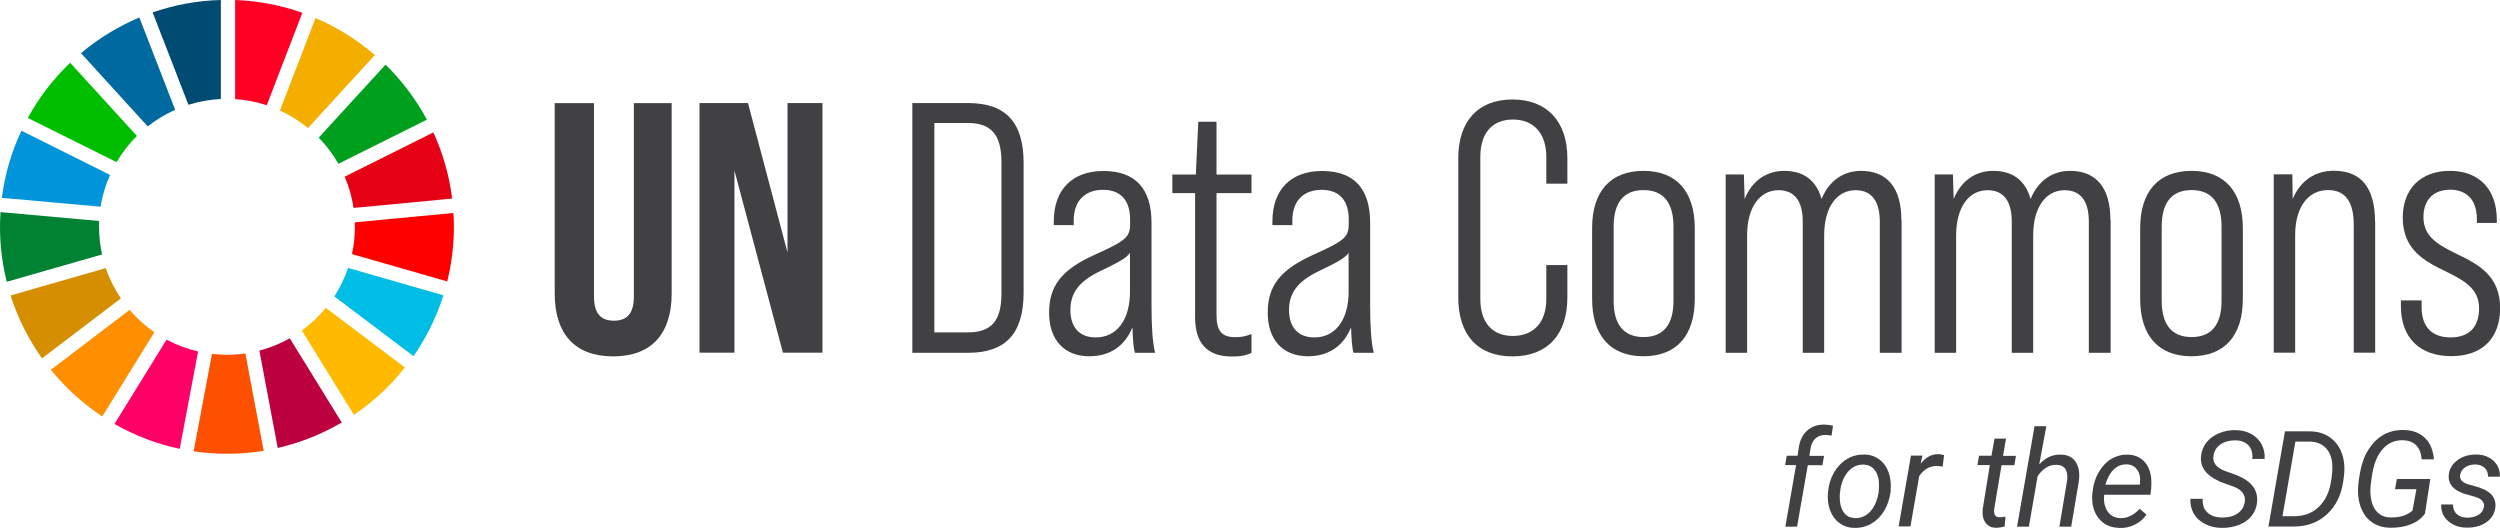 <svg width="552" height="117" viewBox="0 0 552 117" fill="none" xmlns="http://www.w3.org/2000/svg">
<g clip-path="url(#clip0_571_44)">
<path d="M25.741 35.798C26.991 33.678 28.486 31.748 30.226 30.008L15.493 13.863C11.797 17.396 8.617 21.5 6.143 26.04L25.741 35.798Z" fill="#00BD00"/>
<path d="M61.838 24.409C64.067 25.442 66.132 26.747 68.008 28.269L82.767 12.15C78.88 8.807 74.477 6.034 69.666 3.996L61.81 24.409H61.838Z" fill="#F3AE00"/>
<path d="M95.679 29.247L76.108 39.005C77.032 41.18 77.712 43.49 78.065 45.909L99.837 43.844C99.185 38.679 97.772 33.786 95.679 29.22" fill="#E60015"/>
<path d="M74.695 36.178L94.265 26.42C91.846 21.908 88.747 17.831 85.132 14.27L70.373 30.389C72.058 32.128 73.526 34.058 74.722 36.178" fill="#00A01F"/>
<path d="M21.854 50.095C21.854 49.66 21.854 49.225 21.881 48.791L0.109 46.834C0.054 47.921 0 49.008 0 50.095C0 54.281 0.516 58.331 1.495 62.218L22.533 56.184C22.099 54.227 21.881 52.188 21.881 50.095" fill="#008232"/>
<path d="M71.949 67.981C70.4 69.856 68.606 71.541 66.649 72.982L78.147 91.601C82.414 88.72 86.219 85.186 89.4 81.136L71.949 67.981Z" fill="#FFBA00"/>
<path d="M78.364 50.095C78.364 52.161 78.147 54.172 77.712 56.102L98.75 62.137C99.701 58.277 100.218 54.227 100.218 50.095C100.218 49.062 100.191 48.029 100.109 47.024L78.337 49.09C78.337 49.443 78.337 49.769 78.337 50.095" fill="#FF0000"/>
<path d="M28.622 68.416L11.226 81.653C14.46 85.649 18.293 89.101 22.588 91.955L34.086 73.363C32.047 71.949 30.226 70.291 28.622 68.443" fill="#FF8E00"/>
<path d="M22.207 45.638C22.588 43.191 23.322 40.827 24.3 38.625L4.73 28.867C2.555 33.46 1.087 38.462 0.408 43.681L22.207 45.638Z" fill="#0094DA"/>
<path d="M75.456 93.287L63.985 74.695C61.892 75.863 59.663 76.787 57.271 77.413L61.321 98.913C66.35 97.744 71.106 95.842 75.456 93.287Z" fill="#BD0040"/>
<path d="M76.869 59.147C76.108 61.376 75.075 63.496 73.825 65.453L91.302 78.636C94.129 74.559 96.385 70.046 97.907 65.208L76.896 59.174L76.869 59.147Z" fill="#00BDE5"/>
<path d="M54.172 78.038C52.841 78.228 51.482 78.337 50.095 78.337C48.981 78.337 47.894 78.255 46.806 78.147L42.756 99.647C45.148 100 47.595 100.191 50.095 100.191C52.868 100.191 55.586 99.973 58.223 99.538L54.172 78.038Z" fill="#FF5000"/>
<path d="M51.916 21.881C54.336 22.044 56.7 22.506 58.902 23.24L66.757 2.827C62.082 1.169 57.108 0.19 51.916 0V21.881Z" fill="#FF0024"/>
<path d="M43.708 77.603C41.261 77.032 38.924 76.135 36.776 74.993L25.279 93.613C29.709 96.141 34.548 98.016 39.685 99.103L43.735 77.603H43.708Z" fill="#FF0066"/>
<path d="M41.615 23.131C43.871 22.425 46.263 21.99 48.764 21.854V0C43.517 0.136 38.462 1.087 33.705 2.745L41.615 23.159V23.131Z" fill="#004B71"/>
<path d="M26.692 65.888C25.306 63.849 24.164 61.593 23.349 59.201L2.338 65.235C3.941 70.237 6.279 74.912 9.269 79.125L26.692 65.888Z" fill="#D58E00"/>
<path d="M32.618 27.915C34.466 26.448 36.505 25.224 38.679 24.246L30.769 3.86C26.067 5.844 21.718 8.508 17.885 11.742L32.618 27.915Z" fill="#006AA0"/>
<path d="M394.212 116.255L396.577 102.691H394.158L394.511 100.626H396.903L397.175 98.777C397.419 97.201 398.017 95.978 398.996 95.108C400.002 94.184 401.306 93.722 402.856 93.749C403.345 93.749 403.97 93.83 404.731 93.993L404.405 96.195C403.943 96.086 403.481 96.032 402.992 96.032C402.095 96.032 401.361 96.304 400.79 96.874C400.219 97.445 399.866 98.179 399.757 99.103L399.512 100.653H402.747L402.394 102.719H399.159L396.794 116.282H394.185L394.212 116.255Z" fill="#414042"/>
<path d="M411.554 100.354C412.858 100.354 413.973 100.734 414.924 101.414C415.848 102.093 416.555 103.072 416.99 104.268C417.425 105.464 417.588 106.823 417.452 108.264V108.59C417.235 110.112 416.8 111.471 416.066 112.721C415.332 113.944 414.408 114.896 413.266 115.575C412.124 116.255 410.874 116.581 409.488 116.554C408.183 116.554 407.069 116.173 406.145 115.494C405.22 114.814 404.514 113.863 404.079 112.667C403.644 111.471 403.481 110.166 403.617 108.726C403.753 107.122 404.188 105.654 404.921 104.377C405.655 103.099 406.607 102.093 407.748 101.387C408.89 100.68 410.167 100.354 411.554 100.381V100.354ZM406.253 108.726C406.199 109.324 406.199 109.949 406.253 110.628C406.362 111.77 406.688 112.667 407.259 113.346C407.83 114.026 408.618 114.379 409.597 114.407C410.466 114.434 411.255 114.216 411.989 113.754C412.723 113.292 413.348 112.613 413.837 111.688C414.326 110.764 414.652 109.731 414.815 108.617C414.897 107.72 414.897 106.986 414.87 106.388C414.761 105.219 414.408 104.295 413.81 103.643C413.239 102.963 412.451 102.61 411.472 102.583C410.113 102.555 408.971 103.072 408.047 104.159C407.096 105.246 406.525 106.66 406.308 108.427V108.753L406.253 108.726Z" fill="#414042"/>
<path d="M428.95 103.018L427.727 102.882C426.041 102.882 424.737 103.643 423.758 105.138L421.828 116.228H419.219L421.937 100.598H424.465L424.084 102.392C425.199 100.952 426.503 100.245 427.998 100.272C428.325 100.272 428.732 100.354 429.249 100.49L428.95 102.963V103.018Z" fill="#414042"/>
<path d="M442.921 96.874L442.269 100.653H445.123L444.769 102.719H441.942L440.312 112.422C440.284 112.667 440.284 112.912 440.312 113.102C440.366 113.863 440.774 114.216 441.535 114.216C441.861 114.216 442.269 114.162 442.812 114.08L442.622 116.255C441.997 116.418 441.372 116.527 440.719 116.527C439.686 116.527 438.898 116.119 438.382 115.385C437.865 114.651 437.648 113.645 437.784 112.368L439.36 102.691H436.615L436.968 100.626H439.714L440.393 96.847H443.003L442.921 96.874Z" fill="#414042"/>
<path d="M450.26 102.555C451.619 101.06 453.196 100.327 454.99 100.381C456.457 100.381 457.545 100.897 458.251 101.903C458.958 102.909 459.23 104.268 459.04 106.062L457.327 116.282H454.718L456.43 106.007C456.485 105.545 456.485 105.11 456.43 104.703C456.267 103.344 455.479 102.664 454.038 102.637C452.435 102.61 451.075 103.425 449.907 105.138L447.977 116.282H445.367L449.227 94.102H451.837L450.26 102.555Z" fill="#414042"/>
<path d="M467.928 116.554C465.998 116.527 464.449 115.793 463.361 114.407C462.274 113.02 461.812 111.226 461.975 109.052L462.057 108.427C462.22 106.877 462.682 105.464 463.443 104.186C464.204 102.909 465.128 101.93 466.216 101.305C467.303 100.68 468.472 100.354 469.749 100.381C471.353 100.408 472.603 100.952 473.527 101.985C474.451 103.018 474.941 104.404 475.022 106.171C475.022 106.796 475.022 107.421 474.968 108.046L474.805 109.242H464.612C464.449 110.656 464.666 111.851 465.319 112.857C465.971 113.863 466.922 114.352 468.173 114.407C469.722 114.434 471.135 113.754 472.44 112.341L473.935 113.618C473.283 114.57 472.44 115.304 471.407 115.82C470.374 116.364 469.233 116.608 467.955 116.581L467.928 116.554ZM469.586 102.528C468.499 102.501 467.575 102.854 466.759 103.616C465.944 104.377 465.319 105.518 464.856 107.013H472.44L472.494 106.796C472.657 105.573 472.467 104.567 471.924 103.779C471.38 102.963 470.592 102.555 469.586 102.528Z" fill="#414042"/>
<path d="M495.653 110.846C495.87 109.296 495.055 108.182 493.261 107.475L490.76 106.578L489.918 106.225C487.118 104.947 485.786 103.153 485.976 100.816C486.085 99.647 486.466 98.614 487.172 97.717C487.879 96.82 488.803 96.141 489.972 95.651C491.141 95.162 492.364 94.945 493.669 94.972C494.946 94.999 496.061 95.271 497.066 95.814C498.072 96.358 498.833 97.119 499.35 98.07C499.866 99.049 500.111 100.136 500.029 101.332H497.311C497.42 100.028 497.121 99.022 496.441 98.315C495.762 97.608 494.81 97.228 493.56 97.228C492.228 97.228 491.141 97.527 490.244 98.152C489.347 98.777 488.858 99.647 488.722 100.761C488.531 102.202 489.401 103.289 491.358 104.023L493.506 104.784L494.593 105.246C497.311 106.497 498.561 108.345 498.371 110.819C498.262 112.015 497.855 113.02 497.175 113.89C496.496 114.76 495.544 115.412 494.348 115.902C493.152 116.364 491.875 116.581 490.516 116.554C489.184 116.554 487.988 116.255 486.901 115.711C485.813 115.168 484.971 114.407 484.4 113.428C483.829 112.449 483.584 111.362 483.639 110.139H486.357C486.275 111.417 486.602 112.395 487.363 113.129C488.124 113.863 489.211 114.243 490.597 114.271C491.983 114.271 493.152 113.999 494.049 113.374C494.946 112.748 495.49 111.906 495.626 110.846H495.653Z" fill="#414042"/>
<path d="M500.872 116.255L504.514 95.244H509.978C511.69 95.244 513.158 95.679 514.408 96.548C515.658 97.418 516.528 98.587 517.072 100.082C517.616 101.577 517.779 103.262 517.534 105.138L517.398 106.198C516.963 109.269 515.794 111.688 513.837 113.51C511.88 115.331 509.434 116.255 506.471 116.255H500.872ZM506.825 97.5L503.971 113.972H506.634C508.673 113.972 510.412 113.346 511.826 112.069C513.239 110.791 514.164 109.052 514.598 106.85C514.925 105.083 515.061 103.561 514.952 102.338C514.816 100.843 514.299 99.674 513.457 98.832C512.614 97.989 511.473 97.554 510.059 97.5H506.852H506.825Z" fill="#414042"/>
<path d="M535.365 113.482C534.658 114.461 533.653 115.249 532.293 115.766C530.962 116.309 529.412 116.554 527.7 116.527C526.314 116.5 525.118 116.173 524.085 115.548C523.052 114.923 522.236 114.053 521.666 112.912C521.068 111.77 520.741 110.465 520.66 108.997C520.578 107.856 520.741 106.306 521.095 104.349C521.448 102.392 522.046 100.707 522.943 99.294C523.84 97.88 524.9 96.793 526.232 96.032C527.537 95.271 529.059 94.918 530.744 94.945C532.701 94.972 534.25 95.57 535.419 96.684C536.588 97.799 537.24 99.375 537.404 101.414H534.713C534.604 100.082 534.196 99.049 533.517 98.342C532.837 97.636 531.859 97.255 530.635 97.201C528.814 97.146 527.319 97.772 526.096 99.158C524.873 100.517 524.085 102.528 523.704 105.165L523.432 107.176L523.378 108.264C523.378 110.166 523.758 111.634 524.547 112.667C525.335 113.7 526.422 114.243 527.836 114.243C529.874 114.298 531.478 113.781 532.674 112.748L533.544 108.019H528.814L529.222 105.763H536.615L535.419 113.455L535.365 113.482Z" fill="#414042"/>
<path d="M548.466 112.042C548.602 110.955 548.032 110.193 546.7 109.759L543.982 108.97C541.698 108.182 540.584 106.877 540.665 105.056C540.747 103.67 541.372 102.555 542.541 101.658C543.71 100.761 545.123 100.354 546.727 100.354C548.303 100.354 549.581 100.843 550.559 101.74C551.538 102.637 552.027 103.806 551.973 105.246H549.363C549.363 104.458 549.146 103.806 548.63 103.317C548.113 102.827 547.434 102.583 546.591 102.555C545.694 102.555 544.906 102.746 544.253 103.208C543.655 103.643 543.302 104.214 543.193 104.92C543.057 105.817 543.628 106.497 544.851 106.904L546.156 107.258C547.95 107.72 549.2 108.318 549.961 109.052C550.722 109.786 551.049 110.71 550.994 111.797C550.94 112.776 550.614 113.618 550.043 114.325C549.472 115.059 548.684 115.603 547.733 115.983C546.781 116.364 545.748 116.527 544.661 116.5C543.003 116.5 541.644 116.01 540.557 115.059C539.469 114.108 538.953 112.884 539.007 111.389H541.617C541.617 112.286 541.889 112.993 542.459 113.51C543.03 114.026 543.791 114.298 544.743 114.298C545.694 114.298 546.509 114.108 547.216 113.7C547.896 113.292 548.303 112.694 548.412 111.987L548.466 112.042Z" fill="#414042"/>
<path d="M122.479 64.828V22.778H131.15V65.453C131.15 69.394 132.808 70.808 135.554 70.808C138.299 70.808 139.957 69.394 139.957 65.453V22.778H148.302V64.828C148.302 73.634 143.898 78.69 135.391 78.69C126.883 78.69 122.479 73.662 122.479 64.828Z" fill="#414042"/>
<path d="M154.445 22.751H165.154L173.879 55.749V22.751H181.599V77.875H172.874L162.164 37.646V77.875H154.445V22.751Z" fill="#414042"/>
<path d="M201.441 22.751H213.727C222.154 22.751 226.013 27.073 226.013 35.988V64.583C226.013 73.553 222.154 77.902 213.727 77.902H201.441V22.751ZM213.646 73.39C218.756 73.39 221.121 71.025 221.121 64.8V35.825C221.121 29.601 218.756 27.154 213.646 27.154H206.307V73.39H213.646Z" fill="#414042"/>
<path d="M250.585 77.875C250.259 76.842 250.123 74.885 250.042 72.275C248.384 76.38 245.095 78.663 240.528 78.663C234.929 78.663 231.64 74.966 231.64 69.068C231.64 63.17 234.331 59.609 241.561 56.32C248.574 53.167 249.525 52.379 249.525 49.47V48.437C249.525 44.197 247.405 41.914 243.545 41.914C239.686 41.914 237.076 44.197 237.076 48.682V49.715H232.673V48.926C232.673 41.751 236.859 37.755 243.627 37.755C250.803 37.755 254.255 41.778 254.255 49.171V67.519C254.255 72.167 254.5 75.7 255.043 77.902H250.64L250.585 77.875ZM249.498 64.42V55.831C248.71 56.999 246.889 57.951 242.947 59.853C238.299 62.055 236.342 64.665 236.342 68.443C236.342 72.221 238.299 74.504 241.942 74.504C246.508 74.504 249.498 70.726 249.498 64.42Z" fill="#414042"/>
<path d="M268.607 42.62V69.557C268.607 73.091 269.775 74.45 272.765 74.45C273.934 74.45 275.049 74.287 276.326 73.743V77.929C274.913 78.554 273.717 78.717 272.004 78.717C266.568 78.717 263.877 75.809 263.877 70.046V42.648H258.849V38.543H264.04L264.584 26.882H268.607V38.543H276.326V42.648H268.607V42.62Z" fill="#414042"/>
<path d="M298.86 77.875C298.533 76.842 298.397 74.885 298.316 72.275C296.658 76.38 293.369 78.663 288.802 78.663C283.203 78.663 279.914 74.966 279.914 69.068C279.914 63.17 282.605 59.609 289.835 56.32C296.848 53.167 297.799 52.379 297.799 49.47V48.437C297.799 44.197 295.679 41.914 291.82 41.914C287.96 41.914 285.35 44.197 285.35 48.682V49.715H280.947V48.926C280.947 41.751 285.133 37.755 291.901 37.755C299.077 37.755 302.529 41.778 302.529 49.171V67.519C302.529 72.167 302.774 75.7 303.317 77.902H298.914L298.86 77.875ZM297.772 64.42V55.831C296.984 56.999 295.163 57.951 291.222 59.853C286.574 62.055 284.616 64.665 284.616 68.443C284.616 72.221 286.574 74.504 290.216 74.504C294.782 74.504 297.772 70.726 297.772 64.42Z" fill="#414042"/>
<path d="M321.991 65.67V34.874C321.991 26.828 326.313 21.963 333.951 21.963C341.589 21.963 346.074 26.855 346.074 34.874V40.555H341.426V34.656C341.426 29.302 338.517 26.393 334.032 26.393C329.547 26.393 326.856 29.302 326.856 34.656V65.996C326.856 71.351 329.602 74.178 334.032 74.178C338.463 74.178 341.426 71.351 341.426 65.996V58.522H346.074V65.698C346.074 73.797 341.752 78.69 333.951 78.69C326.15 78.69 321.991 73.797 321.991 65.698V65.67Z" fill="#414042"/>
<path d="M351.537 65.996V50.394C351.537 42.294 355.56 37.728 362.872 37.728C370.184 37.728 374.206 42.294 374.206 50.394V65.996C374.206 74.097 370.184 78.663 362.872 78.663C355.56 78.663 351.537 74.097 351.537 65.996ZM369.504 66.459V50.014C369.504 44.985 367.465 41.968 362.899 41.968C358.332 41.968 356.294 44.958 356.294 50.014V66.459C356.294 71.433 358.332 74.423 362.899 74.423C367.465 74.423 369.504 71.433 369.504 66.459Z" fill="#414042"/>
<path d="M419.871 48.519V77.902H415.06V48.926C415.06 44.605 413.402 41.995 409.705 41.995C405.682 41.995 402.774 45.61 402.774 51.998V77.902H398.045V48.926C398.045 44.605 396.386 41.995 392.69 41.995C388.667 41.995 385.759 45.61 385.759 51.998V77.902H381.029V38.516H385.052L385.215 43.952C386.791 40.011 389.944 37.728 393.94 37.728C398.18 37.728 401.034 39.766 402.203 43.952C403.78 40.011 406.933 37.728 410.928 37.728C416.528 37.728 419.817 41.261 419.817 48.519H419.871Z" fill="#414042"/>
<path d="M466.025 48.519V77.902H461.214V48.926C461.214 44.605 459.556 41.995 455.859 41.995C451.837 41.995 448.928 45.61 448.928 51.998V77.902H444.199V48.926C444.199 44.605 442.54 41.995 438.844 41.995C434.821 41.995 431.913 45.61 431.913 51.998V77.902H427.183V38.516H431.206L431.369 43.952C432.945 40.011 436.098 37.728 440.094 37.728C444.334 37.728 447.188 39.766 448.357 43.952C449.934 40.011 453.087 37.728 457.083 37.728C462.682 37.728 465.971 41.261 465.971 48.519H466.025Z" fill="#414042"/>
<path d="M472.549 65.996V50.394C472.549 42.294 476.572 37.728 483.883 37.728C491.195 37.728 495.218 42.294 495.218 50.394V65.996C495.218 74.097 491.195 78.663 483.883 78.663C476.572 78.663 472.549 74.097 472.549 65.996ZM490.516 66.459V50.014C490.516 44.985 488.477 41.968 483.911 41.968C479.344 41.968 477.306 44.958 477.306 50.014V66.459C477.306 71.433 479.344 74.423 483.911 74.423C488.477 74.423 490.516 71.433 490.516 66.459Z" fill="#414042"/>
<path d="M524.438 49.062V77.875H519.708V49.688C519.708 44.578 517.887 41.968 514.028 41.968C509.787 41.968 506.77 45.502 506.77 51.971V77.875H502.041V38.489H506.145L506.226 43.925C507.885 39.984 511.092 37.701 515.278 37.701C521.258 37.701 524.411 41.316 524.411 49.035L524.438 49.062Z" fill="#414042"/>
<path d="M530.119 67.654V66.323H534.685V67.818C534.685 72.384 537.213 74.504 541.073 74.504C544.933 74.504 547.379 72.466 547.379 68.035C547.379 63.605 543.818 61.81 540.04 59.935C535.474 57.733 530.527 55.205 530.527 48.057C530.527 41.751 534.468 37.728 540.91 37.728C547.352 37.728 551.293 41.751 551.293 48.519V49.225H546.89V48.356C546.89 43.952 544.444 41.886 540.992 41.886C537.539 41.886 535.093 43.925 535.093 47.948C535.093 52.433 538.627 54.172 542.568 56.13C547.135 58.331 552.027 60.859 552.027 68.008C552.027 74.613 548.167 78.636 541.236 78.636C534.305 78.636 530.119 74.613 530.119 67.6V67.654Z" fill="#414042"/>
</g>
<defs>
<clipPath id="clip0_571_44">
<rect width="552" height="116.554" fill="white"/>
</clipPath>
</defs>
</svg>
